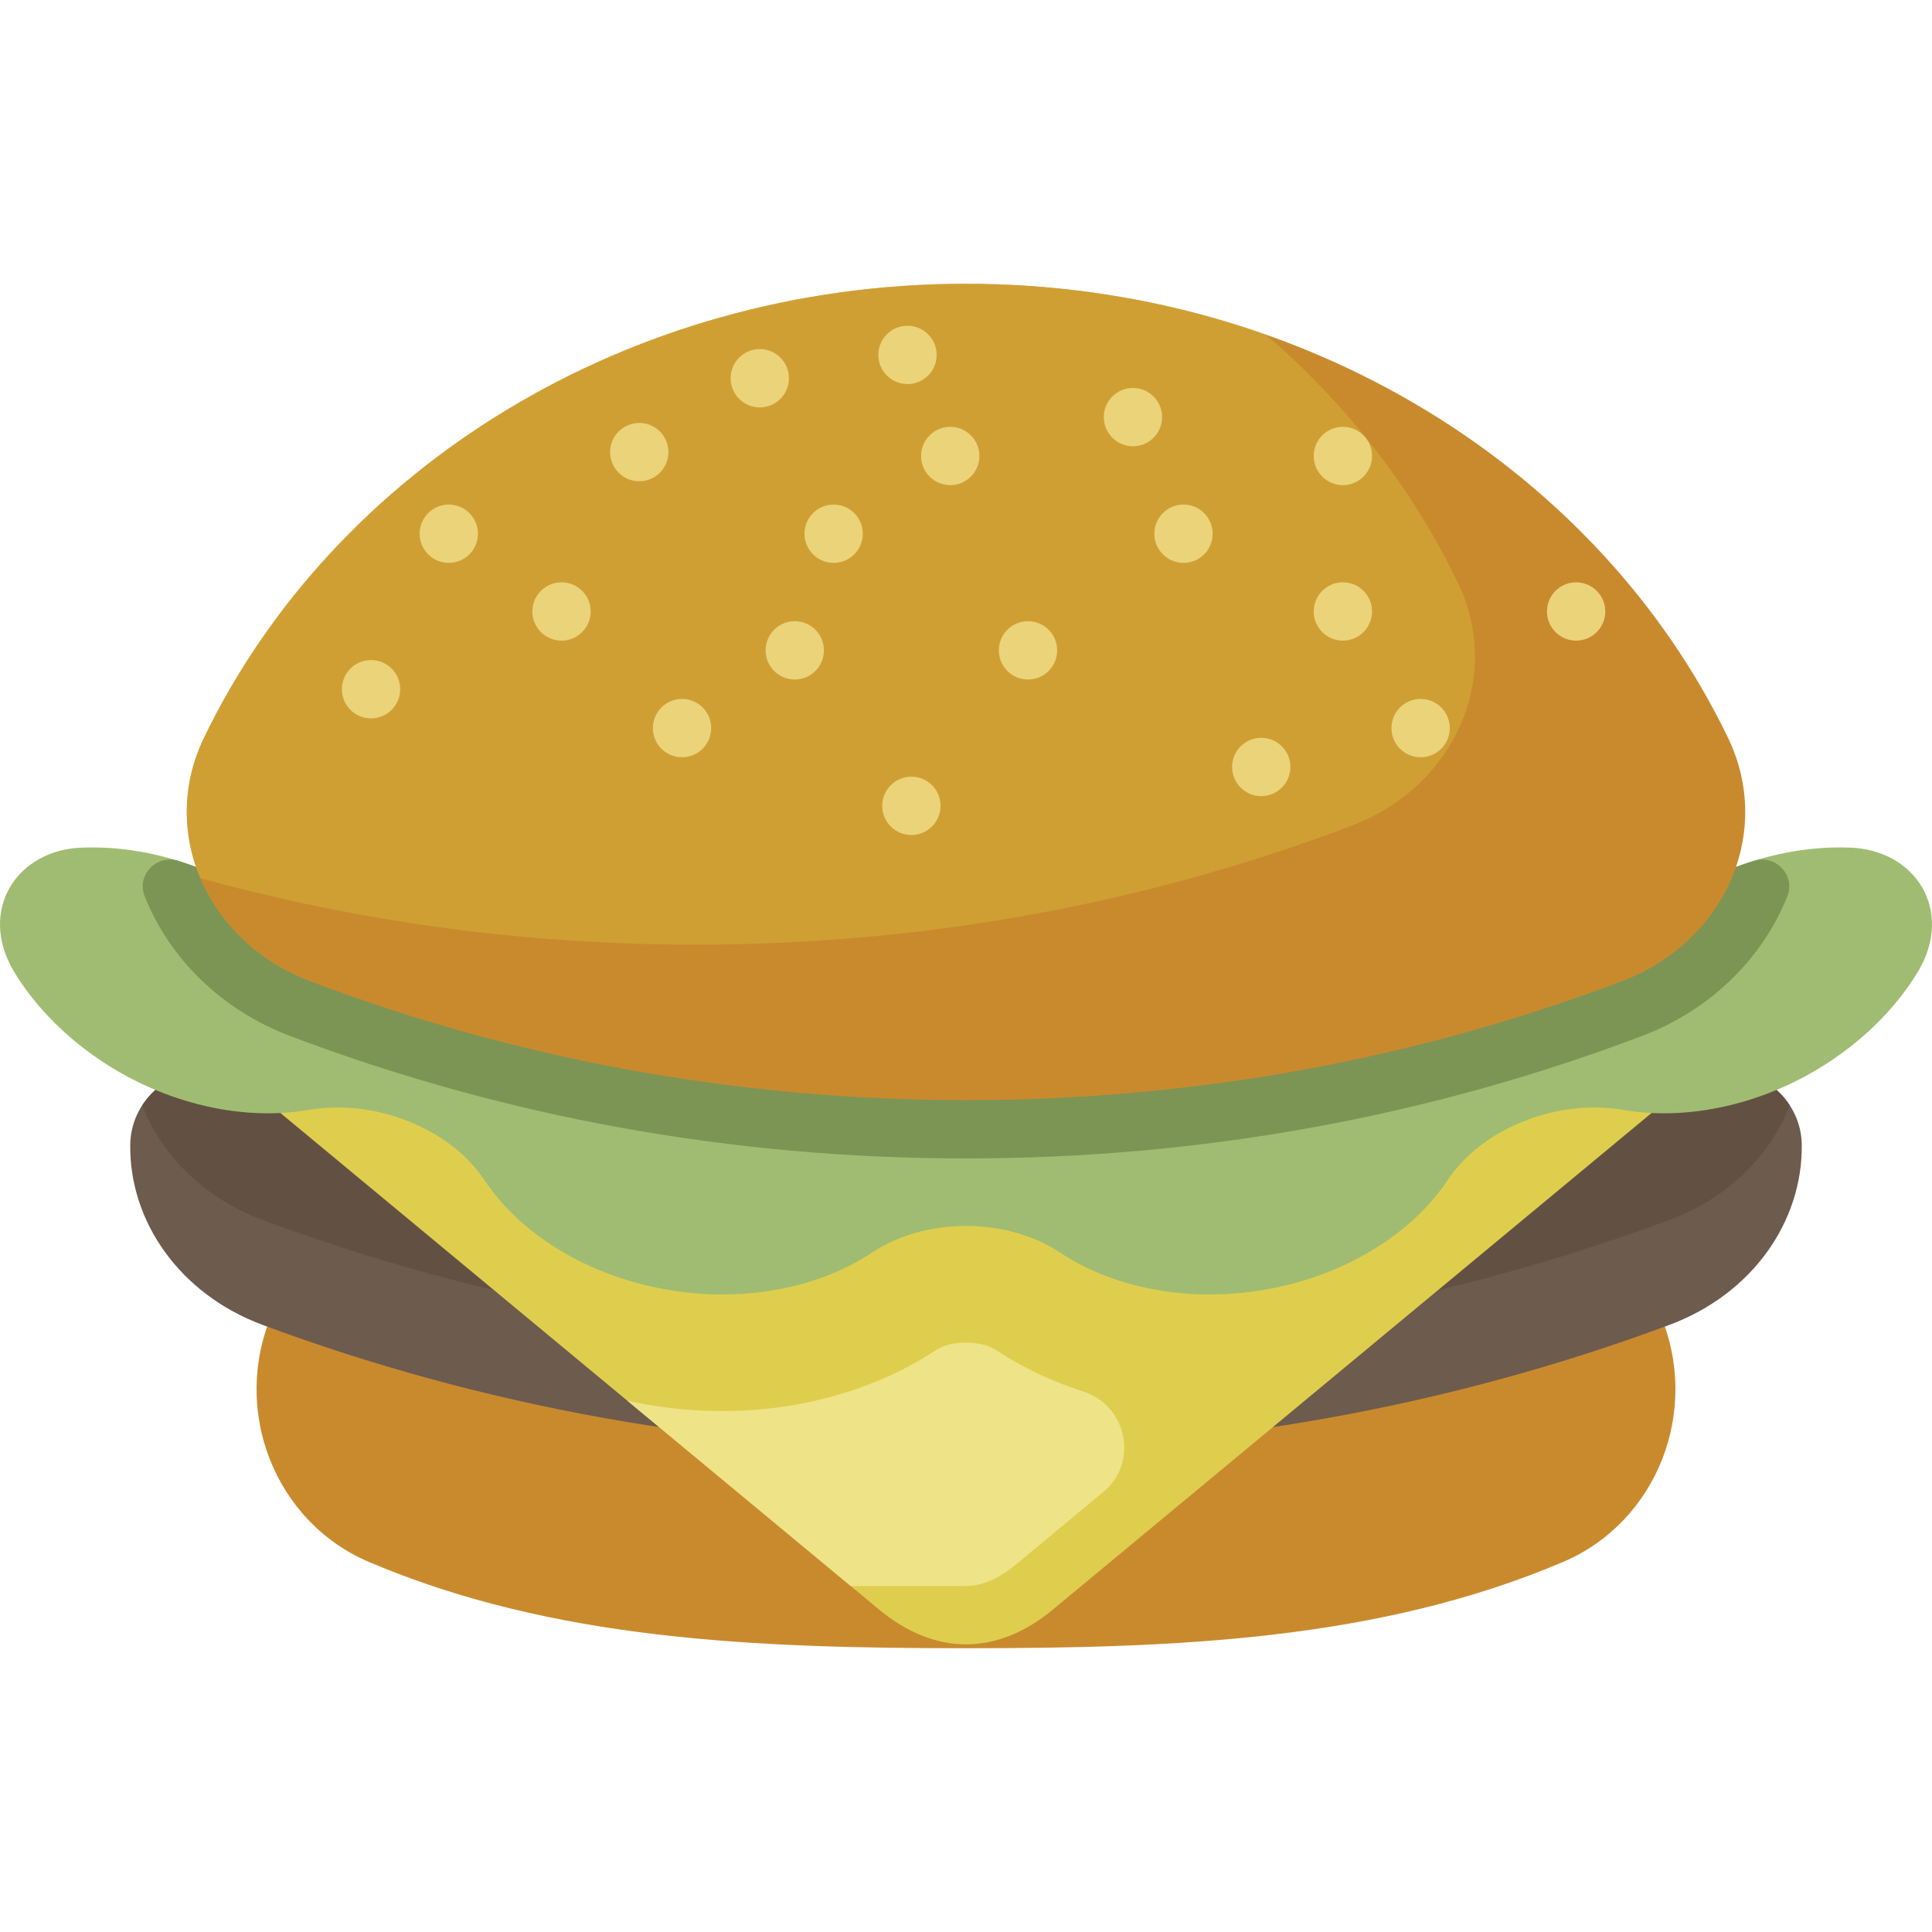 <?xml version="1.0" encoding="iso-8859-1"?>
<!-- Generator: Adobe Illustrator 19.0.0, SVG Export Plug-In . SVG Version: 6.00 Build 0)  -->
<svg version="1.1" id="Capa_1" xmlns="http://www.w3.org/2000/svg" xmlns:xlink="http://www.w3.org/1999/xlink" x="0px" y="0px"
	 viewBox="0 0 511.999 511.999" style="enable-background:new 0 0 511.999 511.999;" xml:space="preserve">
<path style="fill:#C98A2E;" d="M439.888,348.201H72.108c-10.916,25.404,0.624,55.098,25.677,65.74
	c48.727,20.699,102.165,22.856,158.213,22.856s109.487-2.156,158.213-22.856C439.264,403.299,450.804,373.605,439.888,348.201z"/>
<path style="fill:#6D5B4D;" d="M456.399,283.3H55.597c-11.414,0-20.963,8.904-21.086,20.102
	c-0.22,20.187,12.961,39.48,35.098,47.714c57.405,21.354,120.359,33.142,186.389,33.142s128.984-11.788,186.388-33.142
	c22.138-8.234,35.319-27.526,35.098-47.714C477.362,292.203,467.813,283.3,456.399,283.3z"/>
<path style="fill:#625143;" d="M456.4,283.3H55.597c-7.484,0-14.146,3.842-17.895,9.634c5.143,13.245,16.293,24.558,31.909,30.367
	c57.404,21.354,120.358,33.142,186.388,33.142s128.984-11.788,186.388-33.142c15.615-5.808,26.765-17.122,31.909-30.367
	C470.546,287.141,463.884,283.3,456.4,283.3z"/>
<path style="fill:#DFCE4E;" d="M279.056,426.523c-14.859,12.325-31.256,12.325-46.115,0l-74.81-62.049L60.264,283.3h195.734h195.734
	l-97.867,81.174L279.056,426.523z"/>
<path style="fill:#EFE388;" d="M255.986,420.314c0.003,0,0.008,0,0.011,0c4.207,0,8.645-1.912,13.194-5.685l23.162-19.211
	c9.446-7.835,6.388-22.896-5.294-26.655c-8.363-2.69-16.188-6.392-23.156-11.016c-1.899-1.236-4.792-1.947-7.951-1.951
	c-3.063,0.005-5.955,0.715-7.854,1.949c-15.751,10.454-35.882,16.21-56.697,16.21c-7.206,0-14.444-0.68-21.515-2.019
	c-1.227-0.228-2.445-0.481-3.657-0.746l59.224,49.122C237.837,420.311,251.878,420.311,255.986,420.314z"/>
<path style="fill:#A0BC72;" d="M490.136,224.626c-0.093-0.003-0.182-0.006-0.276-0.009c-0.66-0.021-1.322-0.033-1.983-0.037
	c-11.737-0.059-23.466,2.822-34.27,7.882c-125.241,58.774-269.975,58.774-395.216,0c-10.801-5.061-22.532-7.941-34.27-7.882
	c-0.662,0.004-1.323,0.016-1.983,0.036c-0.092,0.003-0.183,0.006-0.275,0.009C4.444,225.126-5.95,241.239,3.678,257.438
	c0.05,0.083,0.101,0.168,0.152,0.251c5.13,8.423,12.469,16.037,20.947,22.037c16.994,12.119,38.424,17.628,57.04,14.407
	c8.643-1.446,17.799-0.396,26.369,3.003c8.562,3.407,15.617,8.804,20.167,15.575c9.729,14.665,27.652,25.224,47.228,28.846
	c19.562,3.723,40.374,0.454,55.485-9.601c7.01-4.616,15.725-7.053,24.936-7.067c9.211,0.014,17.924,2.451,24.936,7.067
	c15.109,10.056,35.922,13.324,55.485,9.601c19.577-3.622,37.501-14.181,47.228-28.846c4.549-6.772,11.605-12.169,20.167-15.575
	c8.569-3.399,17.726-4.449,26.369-3.003c18.616,3.22,40.044-2.288,57.04-14.408c8.476-6,15.818-13.614,20.947-22.037
	c0.052-0.083,0.102-0.167,0.152-0.251C517.948,241.24,507.555,225.127,490.136,224.626z"/>
<path style="fill:#7C9554;" d="M453.607,232.462c-125.241,58.774-269.974,58.774-395.216,0c-3.632-1.702-7.37-3.156-11.177-4.336
	c-5.728-1.774-11.095,3.785-8.882,9.358c0.015,0.04,0.032,0.08,0.048,0.121c6.68,16.733,20.663,30.179,38.364,36.891
	c56.875,21.565,117.186,32.498,179.255,32.498s122.379-10.933,179.256-32.497c17.702-6.711,31.684-20.157,38.364-36.891
	c0.016-0.04,0.032-0.08,0.048-0.121c2.212-5.573-3.154-11.132-8.882-9.358C460.977,229.306,457.239,230.76,453.607,232.462z"/>
<path style="fill:#C98A2E;" d="M255.998,291.541c61.563,0,120.258-11.202,173.778-31.494c27.517-10.433,40.193-39.541,28.203-64.445
	C423.847,124.708,346.256,75.203,255.998,75.203S88.15,124.708,54.018,195.602c-11.99,24.904,0.686,54.012,28.203,64.445
	C135.74,280.339,194.436,291.541,255.998,291.541z"/>
<path style="opacity:0.5;fill:#D9B43A;enable-background:new    ;" d="M358.132,218.84c27.517-10.433,40.193-39.541,28.203-64.445
	c-12.027-24.981-29.456-47.3-50.928-65.739c-24.639-8.686-51.413-13.453-79.408-13.453c-90.257,0-167.848,49.505-201.98,120.399
	c-5.904,12.262-5.816,25.54-0.932,37.11c41.553,11.457,85.621,17.621,131.269,17.621
	C245.916,250.334,304.612,239.132,358.132,218.84z"/>
<g>
	<circle style="fill:#EBD37A;" cx="210.619" cy="172.349" r="7.726"/>
	<circle style="fill:#EBD37A;" cx="251.826" cy="120.84" r="7.726"/>
	<circle style="fill:#EBD37A;" cx="240.494" cy="94.055" r="7.726"/>
	<circle style="fill:#EBD37A;" cx="272.43" cy="172.349" r="7.726"/>
	<circle style="fill:#EBD37A;" cx="241.524" cy="213.556" r="7.726"/>
	<circle style="fill:#EBD37A;" cx="334.241" cy="203.254" r="7.726"/>
	<circle style="fill:#EBD37A;" cx="300.245" cy="110.538" r="7.726"/>
	<circle style="fill:#EBD37A;" cx="313.637" cy="141.444" r="7.726"/>
	<circle style="fill:#EBD37A;" cx="355.875" cy="120.84" r="7.726"/>
	<circle style="fill:#EBD37A;" cx="355.875" cy="162.047" r="7.726"/>
	<circle style="fill:#EBD37A;" cx="417.685" cy="162.047" r="7.726"/>
	<circle style="fill:#EBD37A;" cx="98.329" cy="182.651" r="7.726"/>
	<circle style="fill:#EBD37A;" cx="118.933" cy="141.444" r="7.726"/>
	<circle style="fill:#EBD37A;" cx="201.347" cy="100.236" r="7.726"/>
	<circle style="fill:#EBD37A;" cx="180.744" cy="192.953" r="7.726"/>
	<circle style="fill:#EBD37A;" cx="376.478" cy="192.953" r="7.726"/>
	<circle style="fill:#EBD37A;" cx="220.921" cy="141.444" r="7.726"/>
	<circle style="fill:#EBD37A;" cx="169.412" cy="119.81" r="7.726"/>
	<circle style="fill:#EBD37A;" cx="148.808" cy="162.047" r="7.726"/>
</g>
<g>
</g>
<g>
</g>
<g>
</g>
<g>
</g>
<g>
</g>
<g>
</g>
<g>
</g>
<g>
</g>
<g>
</g>
<g>
</g>
<g>
</g>
<g>
</g>
<g>
</g>
<g>
</g>
<g>
</g>
</svg>
